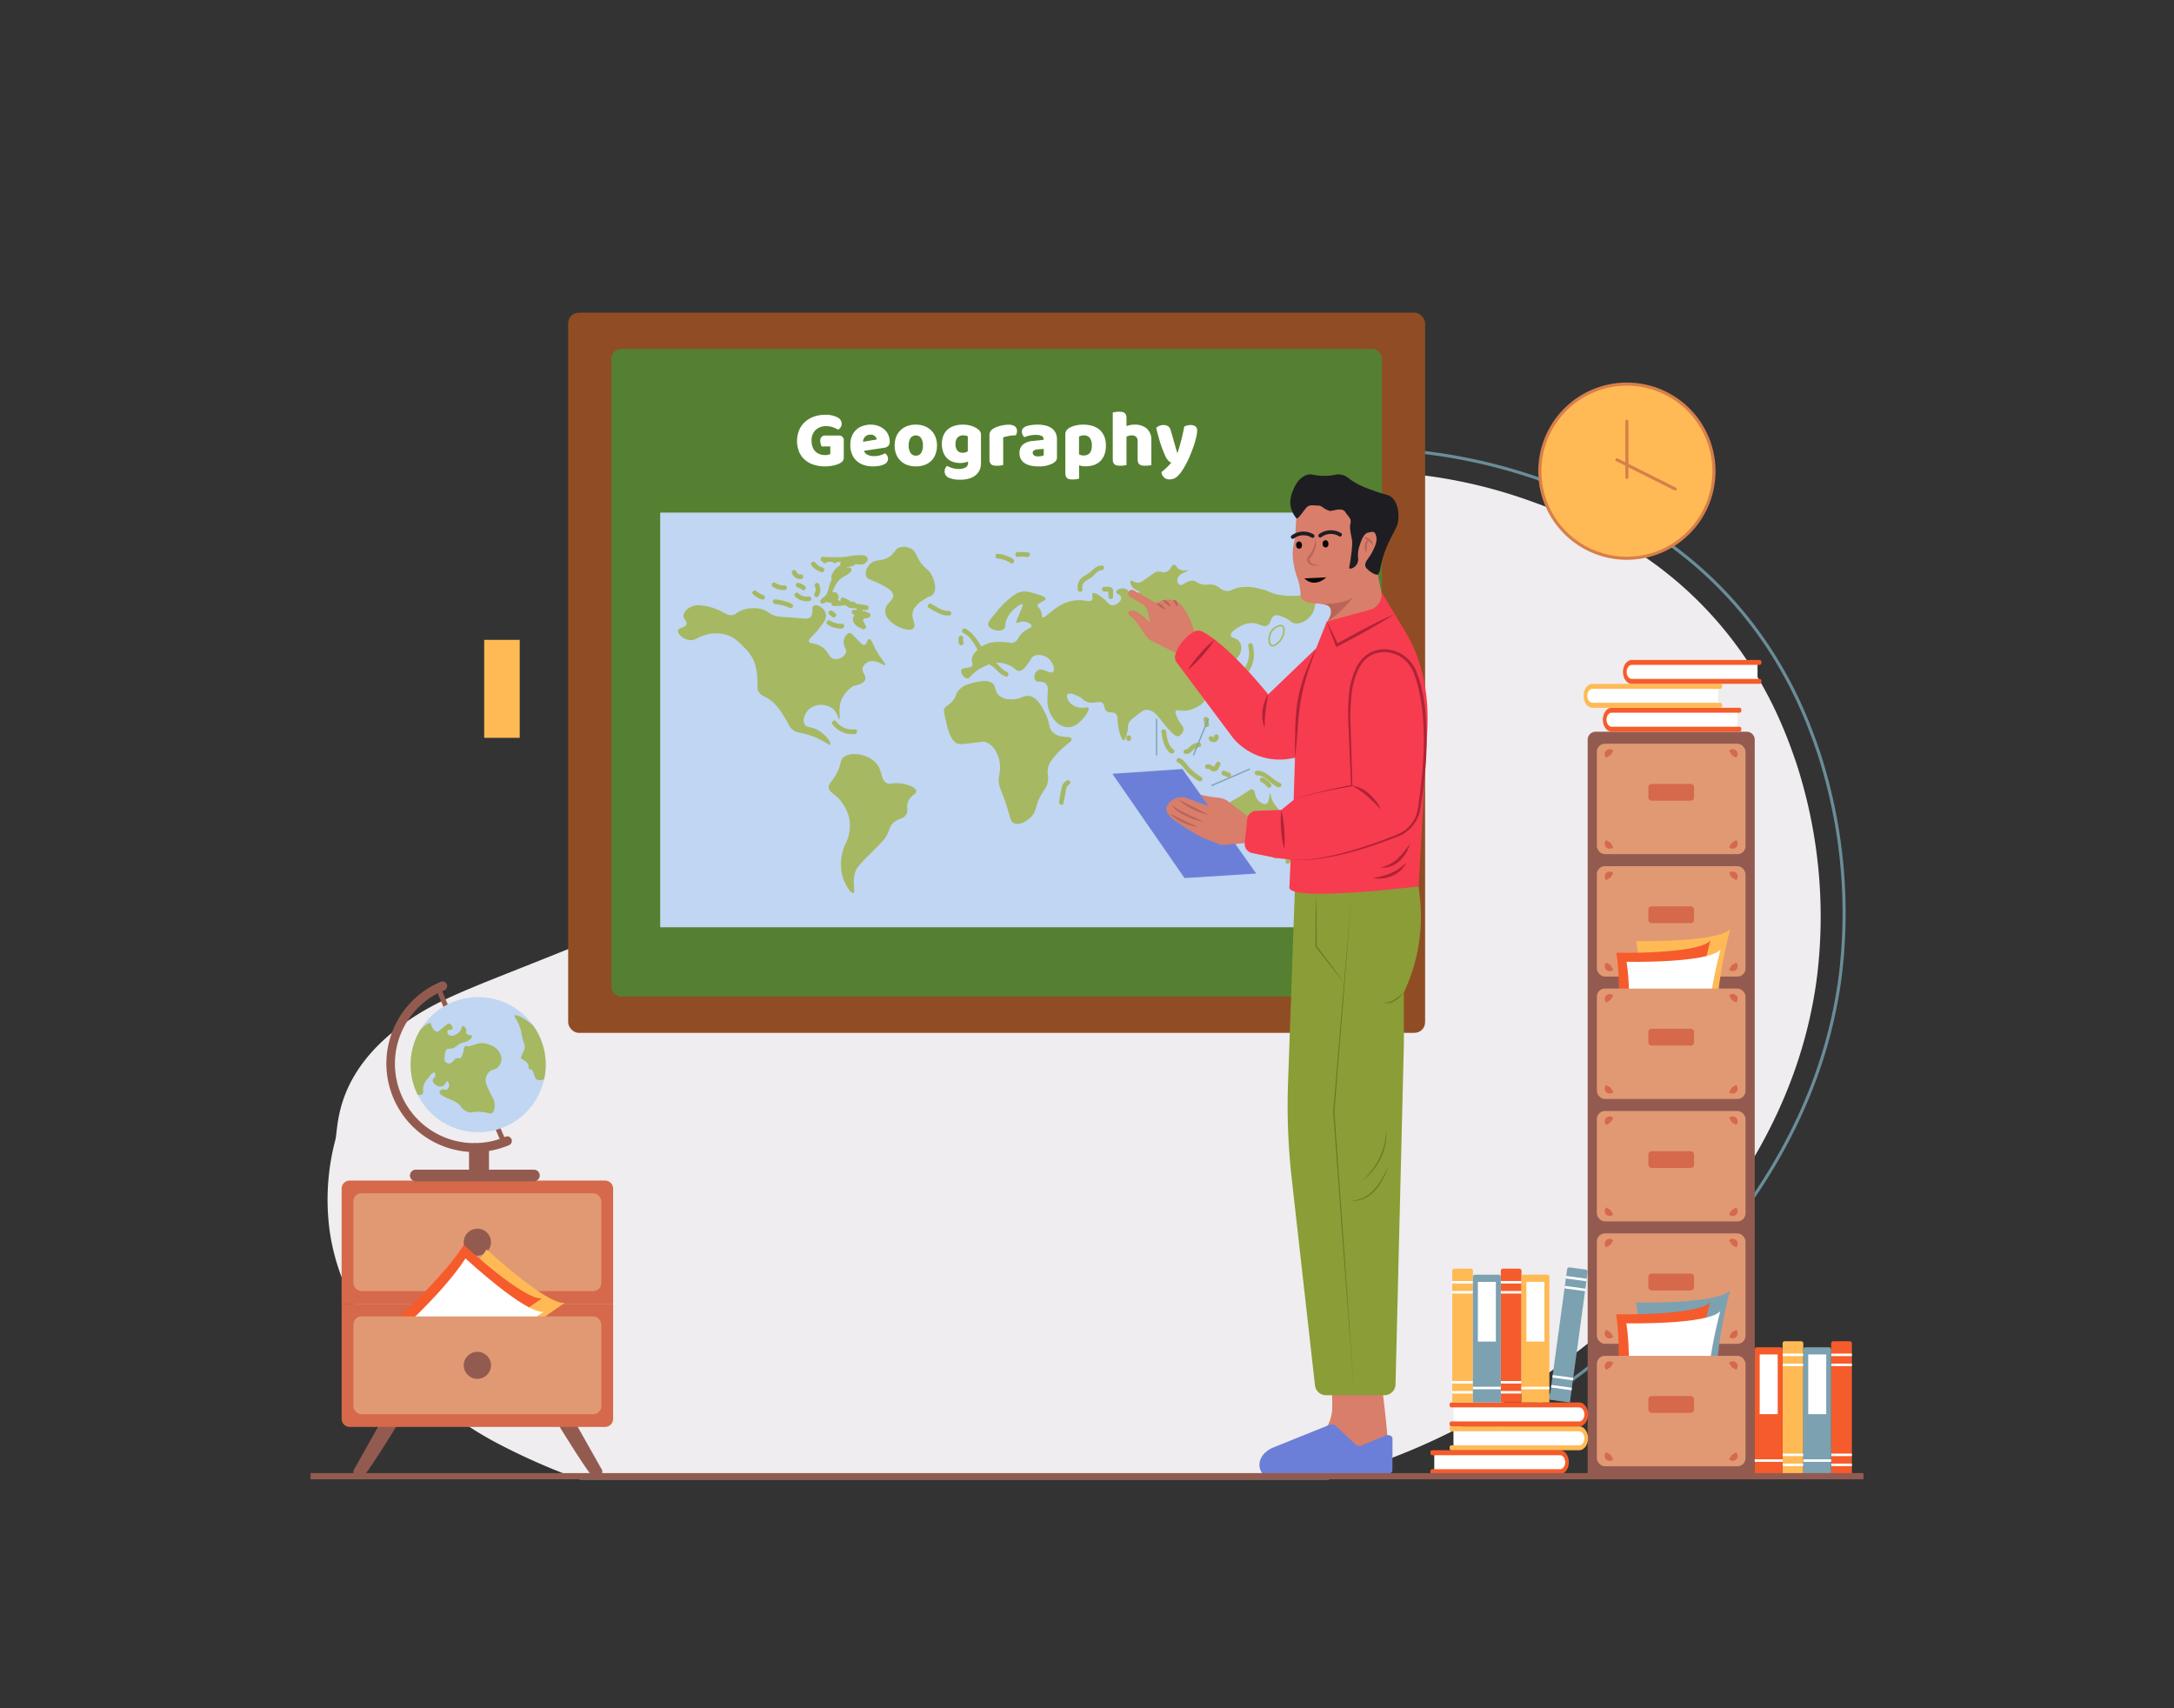 <svg xmlns="http://www.w3.org/2000/svg" id="geography-teacher-teaching-while-pointing-towards-earth-map" viewBox="0 0 700 550">
  <rect x="0" y="0" width="700" height="550" fill="#333333" stroke="none"/>
  <path fill="#efedef" d="M427.841,476.346c16.25-5.08,30.83-10.27,48.37-20.12,18.09-10.16,98.45-58.51,108.9-142.19a159.615,159.615,0,0,0-6.66-68.16c-3.23-9.47-9.93-28.49-26.84-47.3-20.7-23.04-44.32-31.97-58.17-37.02-29.14-10.63-53.58-10.07-65.22-9.69-12.56.41-34.73,1.33-59.93,12.34-16.44,7.18-26.66,15.37-41.72,27.61-23.86,19.41-27,27.49-68.74,67.57-11.46,11-20.88,19.67-35.26,28.21-9.97,5.92-18.03,9.23-32.9,15.27-36.55,14.85-46.957,17.857-58.917,26.217-23.26,16.27-21.753,34.013-22.753,37.833a75.127,75.127,0,0,0-1.77,29.97c3.05,20.07,13.86,33.19,20.57,41.13a113.098,113.098,0,0,0,32.9,26.44,210.247,210.247,0,0,0,26.96,11.89Z"></path>
  <path fill="#6a8d99" d="M479.432,462.16l-.49-.871c23.901-13.427,102.698-63.76,113.179-147.736a166.329,166.329,0,0,0-6.914-70.772c-2.977-8.731-9.948-29.178-27.848-49.096-21.921-24.391-46.945-33.519-60.39-38.422a174.065,174.065,0,0,0-67.747-10.068c-12.425.403-35.551,1.156-62.243,12.811l-.4-.916c26.868-11.731,51.009-12.517,62.61-12.895a175.053,175.053,0,0,1,68.122,10.129c13.526,4.934,38.704,14.117,60.792,38.693,18.036,20.069,25.054,40.652,28.051,49.441a167.399,167.399,0,0,1,6.959,71.218C582.574,398.118,503.436,448.677,479.432,462.16Z"></path>
  <path fill="#935b50" d="M511.208,238.171V476.106H565V238.171a2.581,2.581,0,0,0-2.581-2.581H513.789A2.581,2.581,0,0,0,511.208,238.171Z"></path>
  <rect width="47.855" height="35.543" x="514.176" y="278.876" fill="#e19974" rx="2.581"></rect>
  <rect width="47.855" height="35.543" x="514.176" y="239.462" fill="#e19974" rx="2.581"></rect>
  <path fill="#d6694b" d="M558.992 270.494a1.595 1.595 0 1 1-2.253 2.253 9.559 9.559 0 0 0 .561-.898 2.029 2.029 0 0 1 .325-.469C557.867 271.134 558.181 271.061 558.992 270.494ZM556.739 241.719a1.595 1.595 0 1 1 2.253 2.253 9.543 9.543 0 0 0-.898-.561 2.026 2.026 0 0 1-.469-.325C557.379 242.844 557.306 242.53 556.739 241.719ZM517.216 243.973a1.595 1.595 0 1 1 2.253-2.253 9.525 9.525 0 0 0-.561.898 2.027 2.027 0 0 1-.325.469C518.341 243.332 518.027 243.405 517.216 243.973ZM519.469 272.747a1.595 1.595 0 1 1-2.253-2.253 9.539 9.539 0 0 0 .898.561 2.034 2.034 0 0 1 .469.325C518.829 271.622 518.902 271.936 519.469 272.747ZM558.992 309.909a1.595 1.595 0 1 1-2.253 2.253 9.528 9.528 0 0 0 .561-.898 2.027 2.027 0 0 1 .325-.469C557.867 310.549 558.181 310.476 558.992 309.909ZM556.739 281.134a1.595 1.595 0 1 1 2.253 2.253 9.542 9.542 0 0 0-.898-.561 2.034 2.034 0 0 1-.469-.325C557.379 282.259 557.306 281.945 556.739 281.134ZM517.216 283.387a1.595 1.595 0 1 1 2.253-2.253 9.556 9.556 0 0 0-.561.898 2.029 2.029 0 0 1-.325.469C518.341 282.747 518.027 282.82 517.216 283.387ZM519.469 312.162a1.595 1.595 0 1 1-2.253-2.253 9.541 9.541 0 0 0 .898.561 2.026 2.026 0 0 1 .469.325C518.829 311.037 518.902 311.351 519.469 312.162Z"></path>
  <rect width="47.855" height="35.543" x="514.176" y="357.706" fill="#e19974" rx="2.581"></rect>
  <rect width="47.855" height="35.543" x="514.176" y="397.121" fill="#e19974" rx="2.581"></rect>
  <rect width="14.713" height="5.421" x="530.747" y="252.393" fill="#d6694b" rx="1"></rect>
  <rect width="14.713" height="5.421" x="530.747" y="370.638" fill="#d6694b" rx="1"></rect>
  <rect width="14.713" height="5.421" x="530.747" y="410.053" fill="#d6694b" rx="1"></rect>
  <rect width="14.713" height="5.421" x="530.747" y="291.808" fill="#d6694b" rx="1"></rect>
  <path fill="#d6694b" d="M558.992 388.738a1.595 1.595 0 1 1-2.253 2.253 9.591 9.591 0 0 0 .561-.898 2.029 2.029 0 0 1 .325-.469C557.867 389.379 558.181 389.306 558.992 388.738ZM556.739 359.964a1.595 1.595 0 1 1 2.253 2.253 9.543 9.543 0 0 0-.898-.561 2.026 2.026 0 0 1-.469-.325C557.379 361.089 557.306 360.775 556.739 359.964ZM517.216 362.217a1.595 1.595 0 1 1 2.253-2.253 9.526 9.526 0 0 0-.561.898 2.027 2.027 0 0 1-.325.469C518.341 361.577 518.027 361.649 517.216 362.217ZM519.469 390.992a1.595 1.595 0 1 1-2.253-2.253 9.501 9.501 0 0 0 .898.561 2.019 2.019 0 0 1 .469.325C518.829 389.867 518.902 390.181 519.469 390.992ZM558.992 428.153a1.595 1.595 0 1 1-2.253 2.253 9.529 9.529 0 0 0 .561-.898 2.021 2.021 0 0 1 .325-.469C557.867 428.794 558.181 428.721 558.992 428.153ZM556.739 399.379a1.595 1.595 0 1 1 2.253 2.253 9.54 9.54 0 0 0-.898-.561 2.034 2.034 0 0 1-.469-.325C557.379 400.504 557.306 400.19 556.739 399.379ZM517.216 401.632a1.595 1.595 0 1 1 2.253-2.253 9.556 9.556 0 0 0-.561.898 2.029 2.029 0 0 1-.325.469C518.341 400.992 518.027 401.064 517.216 401.632ZM519.469 430.406a1.595 1.595 0 1 1-2.253-2.253 9.541 9.541 0 0 0 .898.561 2.026 2.026 0 0 1 .469.325C518.829 429.282 518.902 429.595 519.469 430.406Z"></path>
  <path fill="#7ca1b1" d="M526.814,419.387s26.257.533,30.246-3.904c0,0-8.598,30.807-2.107,45.922l-29.204-3.084S529.164,434.461,526.814,419.387Z"></path>
  <path fill="#f65b2b" d="M520.385,423.161s26.257.533,30.246-3.904c0,0-8.598,30.807-2.107,45.922l-29.204-3.084S522.735,438.235,520.385,423.161Z"></path>
  <path fill="#fff" d="M523.669,426.061s26.257.533,30.246-3.904c0,0-8.598,30.807-2.107,45.922l-29.204-3.084S526.019,441.135,523.669,426.061Z"></path>
  <path fill="#ffba55" d="M526.884,302.988s26.257.533,30.246-3.904c0,0-8.598,30.807-2.107,45.922l-29.204-3.084S529.234,318.062,526.884,302.988Z"></path>
  <path fill="#f65b2b" d="M520.455,306.762s26.257.533,30.246-3.904c0,0-8.598,30.807-2.107,45.922l-29.204-3.084S522.805,321.836,520.455,306.762Z"></path>
  <path fill="#fff" d="M523.739,309.662s26.257.533,30.246-3.904c0,0-8.598,30.807-2.107,45.922l-29.204-3.084S526.089,324.737,523.739,309.662Z"></path>
  <rect width="47.855" height="35.543" x="514.176" y="436.536" fill="#e19974" rx="2.581"></rect>
  <rect width="14.713" height="5.421" x="530.747" y="449.468" fill="#d6694b" rx="1"></rect>
  <path fill="#d6694b" d="M558.992 467.568a1.595 1.595 0 1 1-2.253 2.253 9.556 9.556 0 0 0 .561-.898 2.032 2.032 0 0 1 .325-.469C557.867 468.208 558.181 468.136 558.992 467.568ZM556.739 438.794a1.595 1.595 0 1 1 2.253 2.253 9.54 9.54 0 0 0-.898-.561 2.027 2.027 0 0 1-.469-.325C557.379 439.918 557.306 439.605 556.739 438.794ZM517.216 441.047a1.595 1.595 0 1 1 2.253-2.253 9.591 9.591 0 0 0-.561.898 2.029 2.029 0 0 1-.325.469C518.341 440.407 518.027 440.479 517.216 441.047ZM519.469 469.821A1.595 1.595 0 1 1 517.216 467.568a9.539 9.539 0 0 0 .898.561 2.027 2.027 0 0 1 .469.325C518.829 468.697 518.902 469.01 519.469 469.821Z"></path>
  <rect width="47.855" height="35.543" x="514.176" y="318.291" fill="#e19974" rx="2.581"></rect>
  <rect width="14.713" height="5.421" x="530.747" y="331.223" fill="#d6694b" rx="1"></rect>
  <path fill="#d6694b" d="M558.992 349.323a1.595 1.595 0 1 1-2.253 2.253 9.556 9.556 0 0 0 .561-.898 2.032 2.032 0 0 1 .325-.469C557.867 349.964 558.181 349.891 558.992 349.323ZM556.739 320.549a1.595 1.595 0 1 1 2.253 2.253 9.542 9.542 0 0 0-.898-.561 2.027 2.027 0 0 1-.469-.325C557.379 321.674 557.306 321.36 556.739 320.549ZM517.216 322.802a1.595 1.595 0 1 1 2.253-2.253 9.59 9.59 0 0 0-.561.898 2.029 2.029 0 0 1-.325.469C518.341 322.162 518.027 322.235 517.216 322.802ZM519.469 351.577a1.595 1.595 0 1 1-2.253-2.253 9.539 9.539 0 0 0 .898.561 2.027 2.027 0 0 1 .469.325C518.829 350.452 518.902 350.766 519.469 351.577Z"></path>
  <rect width="275.923" height="231.871" x="182.944" y="100.671" fill="#904d24" rx="3.423"></rect>
  <rect width="248.097" height="208.488" x="196.857" y="112.363" fill="#558031" rx="3.078"></rect>
  <circle cx="523.837" cy="151.707" r="28.034" fill="#ffba55"></circle>
  <path fill="#d77f4a" d="M523.837,180.241a28.534,28.534,0,1,1,28.534-28.534A28.567,28.567,0,0,1,523.837,180.241Zm0-56.067a27.534,27.534,0,1,0,27.534,27.533A27.565,27.565,0,0,0,523.837,124.174Z"></path>
  <path fill="#d77f4a" d="M523.837,154.207a.5.5,0,0,1-.5-.5V135.63a.5.5,0,0,1,1,0v18.077A.5.5,0,0,1,523.837,154.207Z"></path>
  <path fill="#d77f4a" d="M539.39,157.947a.499.499,0,0,1-.225-.053l-18.757-9.406a.5.5,0,1,1,.449-.895l18.757,9.406a.5.5,0,0,1-.225.947Z"></path>
  <rect width="11.439" height="31.54" x="155.903" y="206.014" fill="#ffba55"></rect>
  <path fill="#fff" d="M519.783,228.543h39.642a0,0,0,0,1,0,0v6.294a0,0,0,0,1,0,0H519.783a2.708,2.708,0,0,1-2.708-2.708v-.878a2.708,2.708,0,0,1,2.708-2.708Z"></path>
  <path fill="#f65b2b" d="M560.666,234.998a.57.57,0,0,1-.57.57H518.951c-1.571,0-2.849-1.725-2.849-3.847,0-2.121,1.278-3.846,2.849-3.846h41.145a.57.57,0,0,1,.57.57v.449a.57.57,0,0,1-.57.57H518.951c-.922,0-1.672,1.012-1.672,2.257,0,1.245.75,2.257,1.672,2.257h41.145a.57.57,0,0,1,.57.57Z"></path>
  <path fill="#fff" d="M513.598,220.85H553.241a0,0,0,0,1,0,0v6.294a0,0,0,0,1,0,0H513.598a2.708,2.708,0,0,1-2.708-2.708V223.558A2.708,2.708,0,0,1,513.598,220.85Z"></path>
  <path fill="#ffba55" d="M554.481,227.305a.57.57,0,0,1-.57.57H512.766c-1.571,0-2.849-1.725-2.849-3.847,0-2.121,1.278-3.846,2.849-3.846h41.145a.57.57,0,0,1,.57.57v.449a.57.57,0,0,1-.57.57H512.766c-.922,0-1.672,1.012-1.672,2.257,0,1.245.75,2.257,1.672,2.257h41.145a.57.57,0,0,1,.57.57Z"></path>
  <path fill="#fff" d="M526.259,213.157h39.642a0,0,0,0,1,0,0V219.451a0,0,0,0,1,0,0H526.259a2.708,2.708,0,0,1-2.708-2.708v-.878a2.708,2.708,0,0,1,2.708-2.708Z"></path>
  <path fill="#f65b2b" d="M567.141 219.612a.57.57 0 0 1-.57.57H525.426c-1.571 0-2.849-1.725-2.849-3.847 0-2.121 1.278-3.846 2.849-3.846h41.145a.57.57 0 0 1 .57.57v.449a.57.57 0 0 1-.57.57H525.426c-.922 0-1.672 1.012-1.672 2.257 0 1.245.75 2.257 1.672 2.257h41.145a.57.57 0 0 1 .57.57ZM596.276 432.532l0 42.388H589.611l0-42.388a.693.693 0 0 1 .693-.693h5.279A.693.693 0 0 1 596.276 432.532Z"></path>
  <rect width="6.665" height=".805" x="589.611" y="471.233" fill="#fff"></rect>
  <rect width="6.665" height=".805" x="589.611" y="468.014" fill="#fff"></rect>
  <rect width="6.665" height=".805" x="589.611" y="439.035" fill="#fff"></rect>
  <rect width="6.665" height=".805" x="589.611" y="435.815" fill="#fff"></rect>
  <path fill="#ffba55" d="M573.975,432.532l0,42.388h6.665l0-42.388a.693.693,0,0,0-.693-.693h-5.279A.693.693,0,0,0,573.975,432.532Z"></path>
  <rect width="6.665" height=".805" x="573.975" y="471.233" fill="#fff"></rect>
  <rect width="6.665" height=".805" x="573.975" y="468.014" fill="#fff"></rect>
  <rect width="6.665" height=".805" x="573.975" y="439.035" fill="#fff"></rect>
  <rect width="6.665" height=".805" x="573.975" y="435.815" fill="#fff"></rect>
  <path fill="#f65b2b" d="M573.983,474.92v-40.456a.693.693,0,0,0-.693-.693h-7.598a.693.693,0,0,0-.693.693v40.456Z"></path>
  <rect width="8.983" height=".805" x="565" y="469.856" fill="#fff"></rect>
  <rect width="19.222" height="5.796" x="559.881" y="442.802" fill="#fff" transform="rotate(90 569.492 445.7)"></rect>
  <path fill="#7ca1b1" d="M565.244,449.854h40.456a0,0,0,0,1,0,0v8.983a0,0,0,0,1,0,0h-40.456a.693.693,0,0,1-.693-.693v-7.598a.693.693,0,0,1,.693-.693Z" transform="rotate(90 585.126 454.345)"></path>
  <rect width="8.982" height=".805" x="580.634" y="469.856" fill="#fff"></rect>
  <rect width="19.222" height="5.796" x="575.514" y="442.802" fill="#fff" transform="rotate(90 585.126 445.7)"></rect>
  <path fill="#fff" d="M464.525,467.604h39.642a0,0,0,0,1,0,0v6.294a0,0,0,0,1,0,0H464.525a2.708,2.708,0,0,1-2.708-2.708v-.878A2.708,2.708,0,0,1,464.525,467.604Z" transform="rotate(180 482.992 470.75)"></path>
  <path fill="#f65b2b" d="M460.577,474.059a.57.57,0,0,0,.57.57h41.145c1.571,0,2.849-1.725,2.849-3.847,0-2.121-1.278-3.846-2.849-3.846H461.148a.57.57,0,0,0-.57.57v.449a.57.57,0,0,0,.57.57h41.145c.922,0,1.672,1.012,1.672,2.257,0,1.245-.75,2.257-1.672,2.257H461.148a.57.57,0,0,0-.57.57Z"></path>
  <path fill="#fff" d="M470.71,459.911H510.353a0,0,0,0,1,0,0v6.294a0,0,0,0,1,0,0H470.71a2.708,2.708,0,0,1-2.708-2.708v-.878A2.708,2.708,0,0,1,470.71,459.911Z" transform="rotate(180 489.177 463.058)"></path>
  <path fill="#ffba55" d="M466.762,466.366a.57.57,0,0,0,.57.57h41.145c1.571,0,2.849-1.725,2.849-3.847,0-2.121-1.278-3.846-2.849-3.846H467.333a.57.57,0,0,0-.57.57v.449a.57.57,0,0,0,.57.57h41.145c.922,0,1.672,1.012,1.672,2.257,0,1.245-.75,2.257-1.672,2.257H467.333a.57.57,0,0,0-.57.57Z"></path>
  <path fill="#fff" d="M470.71,452.218H510.353a0,0,0,0,1,0,0v6.294a0,0,0,0,1,0,0H470.71a2.708,2.708,0,0,1-2.708-2.708v-.878A2.708,2.708,0,0,1,470.71,452.218Z" transform="rotate(180 489.177 455.365)"></path>
  <path fill="#f65b2b" d="M466.762,458.673a.57.57,0,0,0,.57.57h41.145c1.571,0,2.849-1.725,2.849-3.847,0-2.121-1.278-3.846-2.849-3.846H467.333a.57.57,0,0,0-.57.57v.449a.57.57,0,0,0,.57.57h41.145c.922,0,1.672,1.012,1.672,2.257,0,1.245-.75,2.257-1.672,2.257H467.333a.57.57,0,0,0-.57.57Z"></path>
  <path fill="#7ca1b1" d="M484.237,426.425h42.388a0,0,0,0,1,0,0v6.665a0,0,0,0,1,0,0H484.237a.693.693,0,0,1-.693-.693V427.118A.693.693,0,0,1,484.237,426.425Z" transform="rotate(97.76 505.085 429.758)"></path>
  <rect width=".804" height="6.665" x="507.147" y="408.337" fill="#fff" transform="rotate(-82.236 507.55 411.669)"></rect>
  <rect width=".804" height="6.665" x="506.713" y="411.527" fill="#fff" transform="rotate(-82.236 507.115 414.86)"></rect>
  <polygon fill="#fff" points="506.45 444.42 499.845 443.52 499.955 442.724 506.559 443.623 506.45 444.42"></polygon>
  <polygon fill="#fff" points="506.014 447.61 499.411 446.711 499.52 445.914 506.124 446.813 506.014 447.61"></polygon>
  <path fill="#f65b2b" d="M489.903,409.163l0,42.388h-6.665l0-42.388a.693.693,0,0,1,.693-.693h5.279A.693.693,0,0,1,489.903,409.163Z"></path>
  <rect width="6.665" height=".805" x="483.238" y="447.864" fill="#fff"></rect>
  <rect width="6.665" height=".805" x="483.238" y="444.644" fill="#fff"></rect>
  <rect width="6.665" height=".805" x="483.238" y="415.667" fill="#fff"></rect>
  <rect width="6.665" height=".805" x="483.238" y="412.446" fill="#fff"></rect>
  <path fill="#ffba55" d="M489.895,451.551v-40.456a.693.693,0,0,1,.693-.693h7.598a.693.693,0,0,1,.693.693v40.456Z"></path>
  <rect width="8.983" height=".805" x="489.895" y="446.488" fill="#fff"></rect>
  <rect width="19.222" height="5.796" x="484.776" y="419.433" fill="#fff" transform="rotate(90 494.387 422.331)"></rect>
  <path fill="#ffba55" d="M467.603,409.163l0,42.388h6.665l0-42.388a.693.693,0,0,0-.693-.693h-5.279A.693.693,0,0,0,467.603,409.163Z"></path>
  <rect width="6.665" height=".805" x="467.602" y="447.864" fill="#fff"></rect>
  <rect width="6.665" height=".805" x="467.602" y="444.644" fill="#fff"></rect>
  <rect width="6.665" height=".805" x="467.602" y="415.667" fill="#fff"></rect>
  <rect width="6.665" height=".805" x="467.602" y="412.446" fill="#fff"></rect>
  <path fill="#7ca1b1" d="M458.871,426.485h40.456a0,0,0,0,1,0,0v8.983a0,0,0,0,1,0,0h-40.456a.693.693,0,0,1-.693-.693V427.178A.693.693,0,0,1,458.871,426.485Z" transform="rotate(90 478.753 430.976)"></path>
  <rect width="8.983" height=".805" x="474.261" y="446.488" fill="#fff"></rect>
  <rect width="19.222" height="5.796" x="469.142" y="419.433" fill="#fff" transform="rotate(90 478.753 422.331)"></rect>
  <path fill="#935b50" d="M126.874 458.781c0 .103 1.076-.15 1.063-.034 0 0-10.588 17.359-11.75 17.359a2.931 2.931 0 0 1-.335-.026 2.37 2.37 0 0 1-2.013-2.672l8.26-14.661ZM180.88 458.781c0 .103-1.076-.15-1.063-.034 0 0 10.588 17.359 11.75 17.359a2.93 2.93 0 0 0 .335-.026 2.37 2.37 0 0 0 2.013-2.672l-8.26-14.661Z"></path>
  <path fill="#d6694b" d="M197.414,419.764H110V382.689a2.581,2.581,0,0,1,2.581-2.581h82.251a2.581,2.581,0,0,1,2.581,2.581Z"></path>
  <path fill="#d6694b" d="M122.099,459.418h-9.512a2.581,2.581,0,0,1-2.581-2.581V419.758H197.418v37.079a2.581,2.581,0,0,1-2.581,2.581H188.281"></path>
  <rect width="79.81" height="31.487" x="113.802" y="384.192" fill="#e19974" rx="2.581"></rect>
  <ellipse cx="153.707" cy="399.936" fill="#935b50" rx="4.395" ry="4.351"></ellipse>
  <path fill="#ffba55" d="M156.676,402.276s19.246,17.87,25.176,17.212c0,0-26.918,17.275-32.13,32.877l-19.748-21.735S148.4,415.092,156.676,402.276Z"></path>
  <path fill="#f65b2b" d="M149.366,400.815s19.246,17.87,25.176,17.212c0,0-26.918,17.275-32.13,32.877l-19.748-21.735S141.089,413.631,149.366,400.815Z"></path>
  <path fill="#fff" d="M149.888,405.165s19.246,17.87,25.176,17.212c0,0-26.918,17.275-32.13,32.877l-19.748-21.735S141.611,417.982,149.888,405.165Z"></path>
  <rect width="79.81" height="31.487" x="113.802" y="423.848" fill="#e19974" rx="2.581"></rect>
  <ellipse cx="153.707" cy="439.592" fill="#935b50" rx="4.395" ry="4.351"></ellipse>
  <rect width="1.609" height="53.992" x="150.838" y="315.95" fill="#935b50" transform="rotate(-23.07 151.643 342.946)"></rect>
  <circle cx="153.963" cy="342.793" r="21.746" fill="#c0d6f2"></circle>
  <path fill="#a6b862" d="M171.851 330.431a21.731 21.731 0 0 1 3.358 17c-.014.008-.027.018-.041.025a2.53 2.53 0 0 1-2.502 0 6.539 6.539 0 0 1-.777-1.726c-.313-.818-.379-1.085-.69-1.294-.396-.266-.729-.128-.949-.431-.197-.272-.008-.493-.086-.949a2.606 2.606 0 0 0-1.122-1.467c-.741-.597-1.123-.534-1.256-.941-.083-.255.01-.455.393-1.302a13.314 13.314 0 0 0 .777-1.812 3.803 3.803 0 0 0-.431-2.157 33.602 33.602 0 0 1-.777-3.537c-.874-3.315-2.39-4.591-2.071-4.918C166.071 326.52 169.08 327.733 171.851 330.431ZM135.335 331.571c1.503-1.546 2.936-2.404 3.338-2.147.175.112.06.375.345 1.035.273.631.936 1.685 1.726 1.726.354.018.517-.178 1.639-1.122 1.671-1.405 1.958-1.516 2.243-1.467.729.125 1.309 1.271 1.035 1.726-.269.446-1.238.024-1.553.518a1.257 1.257 0 0 0 .518 1.467 2.009 2.009 0 0 0 1.812-.086 3.438 3.438 0 0 0 1.812-1.38c.461-.761.321-1.358.69-1.467.334-.099.807.285 1.035.69.394.699-.085 1.208.259 1.726.443.667 1.557.305 1.726.776.156.437-.653 1.161-1.294 1.553-.794.485-1.064.299-2.071.69-1.506.586-1.405 1.198-2.761 1.639-1.178.383-1.57.024-2.071.518-.411.406-.475 1.047-.604 2.329-.102 1.019.016 1.262.086 1.38a1.639 1.639 0 0 0 1.726.69c.344-.091.574-.32 1.035-.776.528-.524.529-.724.863-.863.514-.214.757.158 1.208 0 .599-.21.839-1.102 1.122-2.157.286-1.065.224-1.511.604-1.726.311-.175.504.037 1.208 0a5.42 5.42 0 0 0 1.553-.431 13.577 13.577 0 0 1 1.898-.518 5.677 5.677 0 0 1 2.761.345 6.108 6.108 0 0 1 2.933 1.726 4.382 4.382 0 0 1 1.294 3.279 3.995 3.995 0 0 1-1.294 2.502c-.999.873-1.668.467-2.588 1.294a4.151 4.151 0 0 0-1.208 2.761c-.024.448.017 1.069 1.38 3.882 1.061 2.189 1.338 2.437 1.467 3.365.144 1.038.091 2.855-.863 3.365-.528.282-.786-.128-2.847-.345a12.395 12.395 0 0 0-2.329-.086c-1.17.08-1.311.285-1.984.173a4.197 4.197 0 0 1-1.984-1.035c-.855-.697-.773-1.012-1.639-1.726a8.311 8.311 0 0 0-1.725-1.035c-1.261-.639-1.597-.609-2.675-1.208-.94-.522-1.665-.937-1.639-1.467a1.164 1.164 0 0 1 .776-.863c.647-.251 1.002.234 1.553 0a1.563 1.563 0 0 0 .777-1.553c-.048-.492-.349-1.118-.69-1.122-.432-.004-.409.997-1.208 1.467a2.297 2.297 0 0 1-2.243-.173c-.587-.362-1.272-1.137-1.122-1.812.115-.515.627-.568.777-1.208.099-.421.018-1.004-.259-1.122-.521-.222-1.612 1.249-2.157 1.984a5.99 5.99 0 0 0-1.467 2.675c-.148 1.049.227 1.748-.259 2.243a1.327 1.327 0 0 1-1.035.345 1.4 1.4 0 0 1-.517-.161 21.758 21.758 0 0 1 .888-20.815Z"></path>
  <path fill="#935b50" d="M152.918,370.928a28.516,28.516,0,0,1-11.003-54.822,1.475,1.475,0,1,1,1.139,2.721A25.558,25.558,0,1,0,162.779,365.982a1.475,1.475,0,0,1,1.139,2.721A28.458,28.458,0,0,1,152.918,370.928Z"></path>
  <path fill="#935b50" d="M133.872,376.594h17.142v-6.614a1.877,1.877,0,0,1,1.877-1.877c1.037,0,4.559.84,4.559,1.877v6.614h14.46a1.877,1.877,0,0,1,0,3.754H133.872a1.877,1.877,0,0,1,0-3.754Z"></path>
  <path fill="#fff" d="M271.688 147.171a2.028 2.028 0 0 1-.286 1.196 2.956 2.956 0 0 1-.91.754 5.745 5.745 0 0 1-.909.403 10.007 10.007 0 0 1-1.196.338 12.945 12.945 0 0 1-1.365.221 13.121 13.121 0 0 1-1.417.078 11.811 11.811 0 0 1-3.51-.507A7.985 7.985 0 0 1 259.248 148.12a7.271 7.271 0 0 1-1.911-2.561 9.394 9.394 0 0 1 .064-7.28 7.822 7.822 0 0 1 2.028-2.64 8.507 8.507 0 0 1 2.886-1.572 10.896 10.896 0 0 1 3.341-.521 8.161 8.161 0 0 1 3.913.793 2.349 2.349 0 0 1 1.443 2.067 2.025 2.025 0 0 1-.338 1.17 2.784 2.784 0 0 1-.78.78 10.658 10.658 0 0 0-1.625-.768 6.064 6.064 0 0 0-2.197-.377 4.774 4.774 0 0 0-3.471 1.248 4.592 4.592 0 0 0-1.287 3.458 5.511 5.511 0 0 0 .352 2.067 3.919 3.919 0 0 0 .948 1.43 3.856 3.856 0 0 0 1.378.832 5.015 5.015 0 0 0 1.664.273 4.453 4.453 0 0 0 1.015-.104 2.732 2.732 0 0 0 .676-.233v-2.444H264.564a4.121 4.121 0 0 1-.299-.754 3.355 3.355 0 0 1-.143-.988 1.819 1.819 0 0 1 .429-1.352 1.521 1.521 0 0 1 1.104-.416h4.395a1.491 1.491 0 0 1 1.638 1.638ZM281.022 150.161a9.117 9.117 0 0 1-2.848-.429 6.443 6.443 0 0 1-2.287-1.287 5.948 5.948 0 0 1-1.534-2.158 7.646 7.646 0 0 1-.56-3.042 7.111 7.111 0 0 1 .56-2.951 5.716 5.716 0 0 1 3.549-3.198 7.763 7.763 0 0 1 2.392-.377 7.251 7.251 0 0 1 2.51.416 6.032 6.032 0 0 1 1.949 1.145 5.092 5.092 0 0 1 1.274 1.742 5.343 5.343 0 0 1 .455 2.21 1.774 1.774 0 0 1-.494 1.352 2.462 2.462 0 0 1-1.378.598l-6.422.963a2.155 2.155 0 0 0 1.17 1.286 4.584 4.584 0 0 0 2.028.43 7.235 7.235 0 0 0 2.015-.273 6.364 6.364 0 0 0 1.547-.637 2.192 2.192 0 0 1 .702.728 1.909 1.909 0 0 1-.806 2.73 5.787 5.787 0 0 1-1.872.598A13.125 13.125 0 0 1 281.022 150.161Zm-.729-10.218a2.579 2.579 0 0 0-1.079.208 2.171 2.171 0 0 0-.74.533 2.209 2.209 0 0 0-.43.728 3.031 3.031 0 0 0-.169.819l4.446-.729a1.965 1.965 0 0 0-.572-1.04A1.914 1.914 0 0 0 280.294 139.943ZM301.691 143.427a7.83 7.83 0 0 1-.494 2.873 5.826 5.826 0 0 1-1.391 2.119 5.897 5.897 0 0 1-2.145 1.3 8.286 8.286 0 0 1-2.782.442 7.881 7.881 0 0 1-2.782-.468 6.132 6.132 0 0 1-2.145-1.339 5.967 5.967 0 0 1-1.392-2.119 7.583 7.583 0 0 1-.494-2.809 7.502 7.502 0 0 1 .494-2.781 5.967 5.967 0 0 1 1.392-2.119 6.104 6.104 0 0 1 2.145-1.339 7.859 7.859 0 0 1 2.782-.469 7.691 7.691 0 0 1 2.782.481 6.291 6.291 0 0 1 2.145 1.352 5.978 5.978 0 0 1 1.391 2.119A7.432 7.432 0 0 1 301.691 143.427Zm-9.1 0a4.105 4.105 0 0 0 .611 2.432 1.98 1.98 0 0 0 1.702.845 1.909 1.909 0 0 0 1.678-.858 4.262 4.262 0 0 0 .585-2.418 4.124 4.124 0 0 0-.599-2.404 2.111 2.111 0 0 0-3.38 0A4.125 4.125 0 0 0 292.591 143.427ZM310.011 136.719a9.026 9.026 0 0 1 2.691.377 7.12 7.12 0 0 1 2.041.976 3.188 3.188 0 0 1 .819.806 2.012 2.012 0 0 1 .299 1.145V149.121a5.096 5.096 0 0 1-.52 2.379 4.782 4.782 0 0 1-1.417 1.664 6.031 6.031 0 0 1-2.105.975 10.329 10.329 0 0 1-2.587.312 8.897 8.897 0 0 1-3.719-.637 2.144 2.144 0 0 1-1.352-2.067 2.166 2.166 0 0 1 .247-1.053 2.08 2.08 0 0 1 .559-.689 8.725 8.725 0 0 0 1.703.702 6.775 6.775 0 0 0 1.963.286 4.568 4.568 0 0 0 2.236-.468 1.601 1.601 0 0 0 .832-1.508v-.416a6.466 6.466 0 0 1-2.601.468 6.975 6.975 0 0 1-2.223-.352 4.957 4.957 0 0 1-1.846-1.092 5.342 5.342 0 0 1-1.274-1.911 7.299 7.299 0 0 1-.48-2.781 6.898 6.898 0 0 1 .507-2.757 5.248 5.248 0 0 1 1.404-1.937 5.89 5.89 0 0 1 2.132-1.145A9.187 9.187 0 0 1 310.011 136.719Zm1.612 3.771a2.609 2.609 0 0 0-.533-.208 3.107 3.107 0 0 0-.871-.104 2.429 2.429 0 0 0-1.911.716 2.967 2.967 0 0 0-.637 2.041 3.066 3.066 0 0 0 .637 2.171 2.159 2.159 0 0 0 1.625.663 2.652 2.652 0 0 0 1.69-.494ZM323.012 149.719a5.908 5.908 0 0 1-.819.156 8.413 8.413 0 0 1-1.157.078 6.143 6.143 0 0 1-1.027-.078 1.756 1.756 0 0 1-.767-.312 1.495 1.495 0 0 1-.48-.638 2.742 2.742 0 0 1-.17-1.053v-7.8a2.218 2.218 0 0 1 .222-1.027 2.4 2.4 0 0 1 .637-.767 4.592 4.592 0 0 1 1.027-.611 10.651 10.651 0 0 1 1.312-.48 11.125 11.125 0 0 1 1.456-.325 9.802 9.802 0 0 1 1.508-.117 3.542 3.542 0 0 1 1.977.481 1.746 1.746 0 0 1 .728 1.572 2.531 2.531 0 0 1-.104.715 3.224 3.224 0 0 1-.261.638c-.363 0-.736.018-1.117.052q-.573.053-1.118.156-.546.104-1.027.221a4.473 4.473 0 0 0-.818.273ZM334.087 136.719a10.689 10.689 0 0 1 2.562.286 5.753 5.753 0 0 1 1.976.871 3.934 3.934 0 0 1 1.261 1.482 4.738 4.738 0 0 1 .442 2.119v5.823a1.615 1.615 0 0 1-.377 1.105 3.767 3.767 0 0 1-.897.741 9.294 9.294 0 0 1-4.758 1.014 10.887 10.887 0 0 1-2.482-.26 5.878 5.878 0 0 1-1.898-.78 3.57 3.57 0 0 1-1.222-1.326 3.923 3.923 0 0 1-.43-1.872 3.522 3.522 0 0 1 1.066-2.756 5.758 5.758 0 0 1 3.302-1.196l3.406-.363v-.183a1.116 1.116 0 0 0-.663-1.079 4.475 4.475 0 0 0-1.911-.324 8.844 8.844 0 0 0-1.924.208 10.197 10.197 0 0 0-1.689.52 1.798 1.798 0 0 1-.572-.715 2.257 2.257 0 0 1-.234-1.001 1.669 1.669 0 0 1 .325-1.079 2.523 2.523 0 0 1 1.001-.689 7.883 7.883 0 0 1 1.781-.416A15.593 15.593 0 0 1 334.087 136.719Zm.208 10.219a5.755 5.755 0 0 0 .976-.092 2.372 2.372 0 0 0 .793-.247v-2.079l-1.872.155a2.895 2.895 0 0 0-1.196.312.841.841 0 0 0-.468.78 1.034 1.034 0 0 0 .402.845A2.205 2.205 0 0 0 334.295 146.937ZM348.83 136.719a10.016 10.016 0 0 1 2.898.403 6.189 6.189 0 0 1 2.301 1.235 5.727 5.727 0 0 1 1.509 2.093 7.537 7.537 0 0 1 .546 3.003 8.264 8.264 0 0 1-.469 2.912 5.688 5.688 0 0 1-1.325 2.093 5.398 5.398 0 0 1-2.067 1.261 8.231 8.231 0 0 1-2.691.416 6.219 6.219 0 0 1-2.079-.338v4.316a7.353 7.353 0 0 1-.832.169 7.459 7.459 0 0 1-1.171.091 6.131 6.131 0 0 1-1.026-.078 1.755 1.755 0 0 1-.768-.312 1.418 1.418 0 0 1-.468-.638 2.973 2.973 0 0 1-.156-1.053V139.813a1.997 1.997 0 0 1 .3-1.145 3.153 3.153 0 0 1 .818-.806 6.894 6.894 0 0 1 2.002-.832A10.623 10.623 0 0 1 348.83 136.719Zm.052 9.933q2.678 0 2.678-3.198a3.836 3.836 0 0 0-.663-2.47 2.333 2.333 0 0 0-1.911-.807 3.069 3.069 0 0 0-.884.117 3.509 3.509 0 0 0-.676.273V146.287a3.778 3.778 0 0 0 .676.26A2.827 2.827 0 0 0 348.881 146.651ZM370.721 149.719a5.878 5.878 0 0 1-.819.156 8.399 8.399 0 0 1-1.156.078 6.135 6.135 0 0 1-1.027-.078 1.756 1.756 0 0 1-.768-.312 1.495 1.495 0 0 1-.48-.638 2.744 2.744 0 0 1-.169-1.053v-5.771a1.821 1.821 0 0 0-.533-1.495 2.027 2.027 0 0 0-1.312-.43 3.699 3.699 0 0 0-.988.13 2.858 2.858 0 0 0-.754.312v9.1a5.878 5.878 0 0 1-.819.156 8.413 8.413 0 0 1-1.157.078 6.131 6.131 0 0 1-1.026-.078 1.756 1.756 0 0 1-.768-.312 1.495 1.495 0 0 1-.48-.638 2.744 2.744 0 0 1-.169-1.053V132.793q.286-.051.845-.143a7.03 7.03 0 0 1 1.131-.091 6.158 6.158 0 0 1 1.027.077 1.757 1.757 0 0 1 .767.312 1.508 1.508 0 0 1 .481.637 2.769 2.769 0 0 1 .169 1.053v2.549a9.19 9.19 0 0 1 1.026-.3 6.412 6.412 0 0 1 1.521-.169 5.827 5.827 0 0 1 4.017 1.287 4.875 4.875 0 0 1 1.443 3.835ZM375.089 146.521q-.287-.65-.611-1.456-.325-.806-.676-1.847-.352-1.039-.728-2.379-.378-1.339-.794-3.081a3.38 3.38 0 0 1 2.314-.91 2.774 2.774 0 0 1 1.508.378 2.311 2.311 0 0 1 .884 1.417l2.055 7.149h.104q.312-.883.611-1.924.299-1.04.585-2.146.286-1.105.533-2.21.246-1.104.429-2.171a4.335 4.335 0 0 1 2.054-.494 2.709 2.709 0 0 1 1.508.391 1.489 1.489 0 0 1 .599 1.352 8.547 8.547 0 0 1-.183 1.625q-.182.924-.48 1.963-.299 1.042-.702 2.146-.403 1.106-.845 2.171-.442 1.066-.91 2.015-.469.949-.91 1.703a18.164 18.164 0 0 1-1.352 2.08 7.387 7.387 0 0 1-1.196 1.261 3.398 3.398 0 0 1-1.144.624 4.182 4.182 0 0 1-1.196.169 2.448 2.448 0 0 1-1.769-.649 2.738 2.738 0 0 1-.806-1.69q.832-.65 1.664-1.442a17.597 17.597 0 0 0 1.508-1.625 2.457 2.457 0 0 1-.949-.611A6.015 6.015 0 0 1 375.089 146.521Z"></path>
  <rect width="216.662" height="133.511" x="212.574" y="165.04" fill="#c0d6f2"></rect>
  <path fill="#a6b862" d="M409.8 208.163a1.103 1.103 0 0 1-.466-.098h0a1.555 1.555 0 0 1-.766-1.011 4.899 4.899 0 0 1 .494-3.673 4.802 4.802 0 0 1 2.831-2.16 1.519 1.519 0 0 1 1.214.158c.92.641.542 2.591.088 3.669a5.876 5.876 0 0 1-2.761 2.981A1.754 1.754 0 0 1 409.8 208.163Zm2.562-6.495a1.732 1.732 0 0 0-.362.042 4.32 4.32 0 0 0-2.507 1.926 4.421 4.421 0 0 0-.448 3.269 1.103 1.103 0 0 0 .496.706h.001a.959.959 0 0 0 .711-.046 5.416 5.416 0 0 0 2.481-2.709c.427-1.014.694-2.643.088-3.065A.798.798 0 0 0 412.363 201.668ZM265.613 181.33a.75.75 0 0 0 0-1.5.75.75 0 0 0 0 1.5ZM268.82 181.33a.75.75 0 0 0 0-1.5.75.75 0 0 0 0 1.5Z"></path>
  <path fill="#a6b862" d="M264.978 180.792c2.08.111 4.157.163 6.239.069a28.101 28.101 0 0 0 3.113-.229c.839-.134 2.11.241 1.224-.379-1.443-1.01-3.681-.322-4.82.707a.759.759 0 0 0 .53 1.28 8.886 8.886 0 0 0 3.384-.077l-.199-1.473c-3.106.711-5.919 1.724-6.782 5.046a.754.754 0 0 0 1.371.578 15.756 15.756 0 0 1 4.469-4.225c.8-.527.079-1.795-.757-1.295a10.515 10.515 0 0 0-4.444 4.196.754.754 0 0 0 1.178.909l3.966-1.679-.53-1.28c-1.463 1.552-3.685 1.613-4.945 3.377-1.499 2.101-.735 5.193-3.519 6.634l.909 1.178 3.19-1.425-.331-1.254-1.774.913a.753.753 0 0 0 .199 1.473l2.048.032-.53-1.28-.454.482a.758.758 0 0 0 .331 1.254l1.634.415v-1.446l-1.428.354a.753.753 0 0 0 .199 1.473 19.507 19.507 0 0 0 4.055-.366.759.759 0 0 0 .448-1.102c-.407-.834-.534-.872-1.385-1.228-.794-.332-1.3.959-.578 1.371a7.764 7.764 0 0 0 1.912.864l-.179-1.371-.276.178a.778.778 0 0 0-.345.847l.081.378a.763.763 0 0 0 .723.551 12.359 12.359 0 0 0 1.605.042.75.75 0 0 0 0-1.5l-1.429-.005a.75.75 0 0 0 0 1.5l1.835.025-.379-1.398-.834.338a.75.75 0 0 0 0 1.5 32.277 32.277 0 0 1 5.071.654l.199-1.473-2.613-.096a.758.758 0 0 0-.648 1.129l.849 1.625.448-1.102-1.854-.135-.399 1.446 4.575.995c.781.17 1.396-1.007.578-1.371l-1.304-.58c-.726-.323-1.575.546-.909 1.178l.827.785.53-1.28a17.59 17.59 0 0 1-3.386.083c-.823-.02-1.05 1.344-.199 1.473l1.942.295.199-1.473-.936-.111c-.777-.092-.965 1.043-.379 1.398l.776.468.179-1.371c-.731.198-1.33-.091-2.088.129a.768.768 0 0 0-.551.723c-.026 1.714 1.216 2.568 2.753 2.933v-1.446l-.478-.122-.578 1.371 1.268.487c.539.296 1.325-.201 1.102-.847a9.897 9.897 0 0 0-2.181-3.536c-.537-.653-1.662.209-1.178.909.681.984.08 2.623 2.425 3.656.875.386 1.639-.906.757-1.295l-1.723-1.804a.774.774 0 0 0 .117-.909l-.281-.406-1.178.909a8.538 8.538 0 0 1 1.796 2.874l1.102-.847a4.328 4.328 0 0 0-1.626-.638.753.753 0 0 0-.578 1.371 1.941 1.941 0 0 0 1.634.273c.751-.104.677-1.285 0-1.446-2.616-.622-.661-.745-.115-.893a.759.759 0 0 0 .179-1.371l-.776-.468-.379 1.398.936.111c.831.098 1.035-1.346.199-1.473l-1.942-.295-.199 1.473a17.59 17.59 0 0 0 3.386-.083.76.76 0 0 0 .53-1.28l-.827-.785-.909 1.178 1.304.58.578-1.371-4.575-.995a.751.751 0 0 0-.399 1.446 3.94 3.94 0 0 0 2.652.135.757.757 0 0 0 .448-1.102l-.849-1.625-.648 1.129 2.613.096a.753.753 0 0 0 .199-1.473 34.509 34.509 0 0 0-5.469-.707v1.5a1.896 1.896 0 0 0 1.592-.542.757.757 0 0 0-.379-1.398l-1.835-.025v1.5l1.429.005v-1.5q-1.11-.381-1.031.799a.76.76 0 0 0-.179-1.371l-1.553-.713-.578 1.371.488.538.448-1.102a12.151 12.151 0 0 1-3.656.313l.199 1.473 1.428-.354a.756.756 0 0 0 0-1.446l-1.634-.415.331 1.254.454-.482a.759.759 0 0 0-.53-1.28l-2.048-.032.199 1.473a3.652 3.652 0 0 0 2.436-1.299.755.755 0 0 0-.331-1.254c-1.668-.394-3.636.083-2.799 2.19a.797.797 0 0 0 .723.551c1.326.132 3.552-.404 3.06-2.198-.768-2.8-4.706.299-5.634 1.268a.753.753 0 0 0 .909 1.178c1.847-.956 2.189-2.144 2.927-3.944.995-2.427 1.7-3.655 4.004-4.922a5.732 5.732 0 0 0 1.837-1.38c.406-.431.153-1.349-.53-1.28a8.231 8.231 0 0 0-5.027 2.119l1.178.909a9.156 9.156 0 0 1 3.906-3.658l-.757-1.295a18.966 18.966 0 0 0-5.007 4.763l1.371.578c.75-2.886 3.343-3.452 5.735-3.999.806-.184.651-1.575-.199-1.473a8.886 8.886 0 0 1-3.384.077l.53 1.28c2.105-1.904 5.844 1.383 7.536-1.547a.742.742 0 0 0 0-.757c-.747-1.064-.82-.814-2.105-.963-1.53-.178-4.307.527-6.008.607a62.25 62.25 0 0 1-6.239-.069c-.965-.051-.962 1.449 0 1.5ZM242.477 191.371a8.284 8.284 0 0 0 2.887 1.661c.918.305 1.312-1.143.399-1.446a6.422 6.422 0 0 1-2.225-1.275c-.722-.635-1.787.422-1.061 1.061ZM249.579 194.494a12.804 12.804 0 0 1 4.639 1.233c.866.416 1.628-.877.757-1.295a14.824 14.824 0 0 0-5.396-1.438c-.963-.07-.959 1.43 0 1.5ZM248.86 188.954a6.287 6.287 0 0 0 3.766 1.03c.961-.045.967-1.545 0-1.5a4.896 4.896 0 0 1-3.009-.826c-.809-.532-1.561.767-.757 1.295ZM254.983 184.458a2.878 2.878 0 0 0 2.933 1.995c.954-.086.963-1.586 0-1.5a1.379 1.379 0 0 1-1.487-.894c-.305-.911-1.754-.52-1.446.399Z"></path>
  <path fill="#a6b862" d="M261.357 182.101a6.077 6.077 0 0 0 3.136 2.098.751.751 0 0 0 .399-1.446 4.756 4.756 0 0 1-2.474-1.712.755.755 0 0 0-1.061 0 .768.768 0 0 0 0 1.061ZM299.127 195.722c2.028 1.093 4.199 2.748 6.61 2.402.952-.136.547-1.582-.399-1.446-1.8.258-3.935-1.433-5.454-2.251-.85-.458-1.608.837-.757 1.295ZM321.246 179.82a8.739 8.739 0 0 1 4.187 1.466c.808.533 1.56-.765.757-1.295A10.305 10.305 0 0 0 321.246 178.32c-.963-.075-.958 1.425 0 1.5ZM327.666 179.26a14.396 14.396 0 0 1 3.012.08c.944.131 1.352-1.314.399-1.446a16.193 16.193 0 0 0-3.411-.134c-.957.069-.965 1.569 0 1.5ZM348.553 189.622c-.433-2.012 1.071-2.615 2.493-3.445 1.275-.744 2.128-2.514 3.71-2.616.959-.061.966-1.562 0-1.5a4.176 4.176 0 0 0-2.582 1.133 13.847 13.847 0 0 1-2.937 2.18 4.108 4.108 0 0 0-2.13 4.646c.203.943 1.649.544 1.446-.399ZM355.563 190.466l.93.005c.155.001.31.001.465.003q.078-.001.156.002.283.029-.219-.276c-.097.119.004.664.004.829l.001 1.096a.75.75 0 0 0 1.5 0c-.001-.532.002-1.063-.002-1.595a1.641 1.641 0 0 0-.293-1.137c-.569-.654-1.768-.423-2.541-.427a.75.75 0 0 0 0 1.5ZM256.768 189.113a3.807 3.807 0 0 1 1.397.685.774.774 0 0 0 1.061 0 .755.755 0 0 0 0-1.061 5.6 5.6 0 0 0-2.059-1.07.751.751 0 0 0-.399 1.446ZM256.037 192.082a5.312 5.312 0 0 0 4.676 1.403c.95-.163.547-1.608-.399-1.446a3.72 3.72 0 0 1-3.217-1.017c-.697-.668-1.759.391-1.061 1.061ZM262.389 188.822a2.308 2.308 0 0 1-.116 2.305c-.506.825.791 1.58 1.295.757a3.85 3.85 0 0 0 .116-3.819c-.441-.859-1.736-.101-1.295.757ZM267.002 197.792l.964.799c.738.612 1.805-.444 1.061-1.061l-.964-.799c-.738-.612-1.805.444-1.061 1.061ZM266.509 201.123a7.825 7.825 0 0 0 4.556 1.217c.962-.041.967-1.542 0-1.5a6.402 6.402 0 0 1-3.799-1.012c-.818-.518-1.571.78-.757 1.295ZM268.098 233.287a8.011 8.011 0 0 0 7.136 3.039c.951-.097.961-1.598 0-1.5a6.661 6.661 0 0 1-6.075-2.599c-.593-.76-1.648.308-1.061 1.061ZM342.461 258.562c.208-1.147.414-2.295.624-3.442.167-.91.245-2.06 1.163-2.523.862-.434.104-1.729-.757-1.295a3.288 3.288 0 0 0-1.62 2.259c-.399 1.496-.58 3.079-.856 4.602-.171.944 1.274 1.349 1.446.399ZM362.671 237.501v.321a.75.75 0 0 0 1.5 0v-.321a.75.75 0 0 0-1.5 0ZM373.982 235.563c.308 2.504.742 5.219 2.838 6.883.748.594 1.817-.46 1.061-1.061-1.774-1.409-2.137-3.697-2.398-5.822-.116-.946-1.618-.957-1.5 0ZM308.675 205.236a4.621 4.621 0 0 0 .121 2.009.751.751 0 0 0 1.446-.399 2.833 2.833 0 0 1-.121-1.211.777.777 0 0 0-.524-.923.755.755 0 0 0-.923.524ZM310.144 203.742c3.549 1.771 4.54 6.481 7.189 9.115 1.037 1.031 2.385 1.648 3.435 2.731a8.477 8.477 0 0 0 3.021 2.207c.891.369 1.28-1.082.399-1.446-1.675-.693-2.505-2.251-3.897-3.286a13.752 13.752 0 0 1-3.603-3.884c-1.492-2.241-3.314-5.498-5.787-6.732-.861-.43-1.622.864-.757 1.295ZM390.8 214.059a10.118 10.118 0 0 0 .958 6.042c.428.865 1.722.106 1.295-.757a8.336 8.336 0 0 1-.807-4.886c.132-.944-1.313-1.352-1.446-.399ZM394.577 224.086c1.246-1.383 2.88-2.051 4.069-3.502 1.052-1.284 2.07-2.651 3.072-3.984 2.115-2.813 2.38-5.598 1.645-8.972-.205-.943-1.652-.544-1.446.399.954 4.381-.623 6.6-3.187 9.85a15.137 15.137 0 0 1-3.054 3.401 12.003 12.003 0 0 0-2.159 1.747c-.644.716.413 1.78 1.061 1.061ZM387.56 231.766l.282 1.77a.755.755 0 0 0 .923.524.769.769 0 0 0 .524-.923l-.282-1.77a.755.755 0 0 0-.923-.524.769.769 0 0 0-.524.923ZM381.65 242.715a2.289 2.289 0 0 0 2.089-.844 4.819 4.819 0 0 1 2.492-1.376c.945-.195.545-1.642-.399-1.446a5.862 5.862 0 0 0-2.053.831 6.492 6.492 0 0 0-.753.586c-.186.168-.68.851-.977.802-.944-.155-1.35 1.29-.399 1.446ZM379.207 245.421c1.353.661 2.167 2.25 3.215 3.292a19.029 19.029 0 0 0 3.615 2.784.751.751 0 0 0 .757-1.295 17.325 17.325 0 0 1-3.948-3.218c-.92-1.018-1.612-2.239-2.882-2.859-.864-.422-1.625.871-.757 1.295ZM388.972 247.565c.299-.067.764.391 1.019.524a1.909 1.909 0 0 0 1.197.256 1.544 1.544 0 0 0 1.04-.689c.234-.349.297-.817.588-1.125.662-.702-.397-1.765-1.061-1.061a3.412 3.412 0 0 0-.612 1.027c-.14.31-.138.423-.467.255-.721-.367-1.24-.829-2.103-.635-.941.212-.543 1.658.399 1.446ZM393.843 249.615l1.6.649a.756.756 0 0 0 .923-.524.768.768 0 0 0-.524-.923l-1.6-.649a.756.756 0 0 0-.923.524.768.768 0 0 0 .524.923ZM404.769 249.626c2.691.088 4.354 2.815 6.7 3.821.878.376 1.643-.916.757-1.295-2.681-1.15-4.322-3.923-7.457-4.026-.966-.032-.964 1.468 0 1.5Z"></path>
  <path fill="#a6b862" d="M406.035 251.732a5.528 5.528 0 0 1 1.941 1.55.777.777 0 0 0 1.026.269.754.754 0 0 0 .269-1.026 7.146 7.146 0 0 0-2.479-2.088c-.861-.43-1.622.864-.757 1.295ZM389.325 238.144a1.726 1.726 0 0 0 1.875.763 1.698 1.698 0 0 0 1.215-1.73c-.055-.96-1.556-.966-1.5 0 .01.166-.129.45-.294.21-.545-.789-1.845-.04-1.295.757ZM415.117 277.925c2.149-2.746 5.703-5.92 4.809-9.757-.219-.94-1.666-.542-1.446.399.716 3.073-2.693 6.086-4.424 8.297-.588.752.466 1.821 1.061 1.061ZM409.49 274.379a3.054 3.054 0 0 0 .697 1.816.755.755 0 0 0 1.061 0 .768.768 0 0 0 0-1.061 1.326 1.326 0 0 1-.258-.755c-.046-.961-1.546-.967-1.5 0ZM271.546 243.874c-1.234 1.073-.441 2.064-2.241 5.322-1.468 2.656-2.596 3.085-2.449 4.418.165 1.499 1.676 1.737 3.608 3.968a14.957 14.957 0 0 1 2.886 5.411 12.835 12.835 0 0 1-1.082 8.658 15.506 15.506 0 0 0-1.082 10.101c.828 3.201 2.833 6.019 3.608 5.772.867-.276-.863-4.047 1.082-7.937a42.064 42.064 0 0 1 4.329-4.69c3.988-4.079 4.616-4.598 5.411-6.133.988-1.908.737-2.493 1.804-3.608 1.727-1.805 3.34-1.267 4.329-2.886.901-1.474-.174-2.352.722-4.329.942-2.08 2.638-2.228 2.525-3.247-.15-1.358-3.301-2.373-5.772-2.525-2.158-.133-2.559.467-3.608 0-2.09-.931-1.385-3.716-3.247-6.133C279.847 242.764 273.899 241.829 271.546 243.874ZM314.036 219.679c-3.698.843-4.179 1.448-5.331 2.549-1.027.981-.494 1.567-1.804 3.247-1.424 1.826-2.411 1.593-2.886 2.886-.149.407-.162.729.722 4.329a16.902 16.902 0 0 0 1.203 3.968 5.573 5.573 0 0 0 1.984 2.585c.719.416 1.412.454 5.532-.06 2.968-.371 3.305-.478 4.028-.24a6.465 6.465 0 0 1 3.367 3.307 9.874 9.874 0 0 1 1.142 4.57c.085 1.974-.367 2.437-.421 4.089-.063 1.933.507 2.793 1.744 6.193 2.222 6.106 1.882 7.446 3.247 7.997 1.791.723 4.266-.821 5.532-2.165 1.875-1.991.978-3.416 3.427-7.516.969-1.622 1.404-1.893 1.744-3.127.593-2.155-.25-3.092.18-5.111.328-1.536 1.13-2.468 2.646-4.229 2.871-3.336 5.223-4.106 4.97-5.051-.301-1.126-3.623.036-5.933-2.004-1.678-1.482-.848-2.91-2.646-6.414-1.048-2.043-2.513-4.897-4.971-5.371-2.104-.406-2.944 1.318-6.25 1.048a5.726 5.726 0 0 1-3.371-1.048c-1.795-1.452-1.115-3.449-2.565-4.249C318.37 219.336 317.327 218.929 314.036 219.679Z"></path>
  <path fill="#a6b862" d="M312.914 212.488c.042-1.8 1.698-3.144 2.565-3.848a8.84 8.84 0 0 1 3.046-1.603 12.133 12.133 0 0 1 4.008-.321c2.981.056 2.979.497 3.848.16 1.674-.649 1.31-2.145 3.598-3.747 1.258-.881 2.173-.992 2.174-1.544.001-.643-1.243-1.351-2.405-1.443-1.342-.106-2.086.646-2.405.321-.285-.291.146-1.059 1.122-3.367.896-2.117.944-2.443.802-2.565-.365-.316-1.859.824-2.565 1.443a8.929 8.929 0 0 0-2.405 3.046c-.922 1.992-.324 2.862-1.122 3.527-1.281 1.067-4.504.232-4.97-1.283-.239-.777.746-1.972 2.726-4.329a25.439 25.439 0 0 1 3.688-3.848c1.878-1.528 2.817-2.292 4.329-2.565 1.472-.267 2.638.089 4.971.802 1.344.41 2.715.841 2.726 1.443.015.825-2.542 1.175-2.565 2.245-.01.476.492.531.962 1.443.618 1.199.214 2.003.641 2.245.512.29 1.425-.678 3.046-1.924a18.135 18.135 0 0 1 4.008-2.565 13.245 13.245 0 0 1 5.131-.962c1.952.081 3.122.653 3.688 0 .59-.681-.185-1.879.321-2.245.604-.436 2.283.856 3.046 1.443 1.95 1.5 2.071 2.291 3.046 2.405 1.444.169 3.155-1.331 3.046-2.405-.1-.984-1.688-1.223-1.603-1.924.082-.679 1.683-1.376 2.886-.962.939.323.922 1.077 1.924 1.443 1.164.425 2.537-.099 2.565-.481.027-.362-1.177-.368-2.084-1.443-.628-.743-.95-1.803-.641-2.084.359-.327 1.207.729 2.565.641.52-.034.819-.216 2.565-1.443 2.614-1.837 2.705-1.964 3.207-2.084 1.547-.372 2.026.512 3.207 0 1.432-.62 1.483-2.248 2.405-2.245.759.002.842 1.105 2.084 1.603 1.196.479 2.337-.054 2.405.16.108.339-2.961.957-3.367 2.726a1.845 1.845 0 0 0 .641 1.924c1.035.568 2.195-1.433 4.329-1.283 1.179.083 1.136.715 2.886 1.122 1.674.39 2.013-.119 3.527.16 2.152.397 2.201 1.56 4.008 1.924 1.801.363 2.251-.691 4.97-1.122a15.454 15.454 0 0 1 6.093.481c3.279.703 3.132 1.372 6.093 1.924a25.191 25.191 0 0 0 6.253.321c2.965-.266 3.793-.958 4.65-.321 1.365 1.016 1.156 4.18-.16 6.253-1.255 1.975-3.807 3.416-5.772 2.886-1.181-.318-1.309-1.121-3.367-1.924-1.202-.469-2.054-.802-2.886-.481-1.482.572-1.024 2.495-2.405 3.207-1.438.741-2.546-1.028-5.452-.802a7.989 7.989 0 0 0-3.367 1.122c-.531.293-3.122 1.72-2.886 2.886.187.921 1.925.626 2.886 2.084a4.082 4.082 0 0 1 .321 3.207 5.584 5.584 0 0 1-3.367 3.367c-1.186.433-1.568.079-2.245.641-.984.817-.558 1.884-1.603 2.726a3.37 3.37 0 0 1-2.084.641c-1.492.012-1.895-.89-2.886-.641a2.282 2.282 0 0 0-1.603 1.924c-.06.963.811 1.227 1.603 2.726.285.54 1.251 2.366.641 4.008-.443 1.193-1.525 1.768-2.726 2.405a8.583 8.583 0 0 1-4.329 1.122c-1.272-.038-1.911-.388-2.245 0-.458.532.192 1.829.641 2.726.974 1.943 1.782 2.192 1.764 3.207a2.401 2.401 0 0 1-1.764 2.245c-.751.101-1.419-.572-2.726-1.924-.648-.67-1.056-1.171-2.565-3.046-1.454-1.806-1.803-2.245-2.565-2.726a3.919 3.919 0 0 0-2.405-.802c-.404.03-.887.154-2.565 1.443-1.806 1.387-2.709 2.081-3.046 2.886-.413.988-.021 1.219-.481 3.046-.216.857-.599 2.377-1.122 2.405-.804.043-1.57-3.375-1.603-3.527-.644-2.932-.006-4.157-.962-4.971-.94-.801-2.021-.009-3.046-.962-.893-.829-.343-1.679-1.122-2.405-1.156-1.077-2.776.409-5.131-.481-1.332-.503-1.178-1.116-3.046-1.924-.688-.298-2.636-1.14-3.207-.481-.481.554.139 2.026.962 2.886a5.558 5.558 0 0 0 3.688 1.443c1.271.047 1.818-.327 2.084 0 .476.585-.751 2.423-1.764 3.527-1.022 1.115-2.522 2.751-4.81 2.726a5.573 5.573 0 0 1-3.527-1.443 10.352 10.352 0 0 1-2.726-4.489c-1.053-3.746.677-6.81-.962-8.177-1.142-.952-2.713-.077-3.367-1.122a2.509 2.509 0 0 1 .802-3.046c1.617-1.047 4.06 1.334 4.97.481.71-.665.07-2.903-1.283-4.169-1.434-1.342-3.788-1.703-5.131-.802-.666.447-.493.807-1.603 2.245-1.069 1.384-1.765 2.284-2.726 2.405-1.165.147-1.408-1.016-3.527-1.924a8.82 8.82 0 0 0-4.329-.641 10.566 10.566 0 0 0-3.527 1.122 13.331 13.331 0 0 0-2.726 1.603c-1.766 1.364-1.924 2.266-2.726 2.245-1.13-.03-2.335-1.864-1.924-2.726.479-1.005 2.947-.252 3.527-1.443C313.336 213.713 312.892 213.436 312.914 212.488ZM393.404 270.05c1.233.195 1.545-1.392 4.489-2.405a7.45 7.45 0 0 1 4.65-.321 7.168 7.168 0 0 1 2.726 1.603c1.526 1.356 1.296 2.163 2.405 2.886a4.63 4.63 0 0 0 4.65 0c2.492-1.473 2.276-4.944 2.245-5.451a8.417 8.417 0 0 0-2.245-5.131 13.949 13.949 0 0 1-2.405-3.046c-.181-.344-.301-.627-.301-.627-.556-1.312-.514-2.251-.661-2.259-.261-.014-.056 3.005-1.283 3.527-.774.329-1.869-.441-2.405-.962-1.524-1.481-.93-3.284-1.924-3.688-.634-.258-1.073.395-3.848 2.084-2.421 1.473-2.743 1.376-3.527 2.245-1.057 1.17-.96 1.885-1.924 2.405-1.318.71-2.282-.204-3.046.321C389.241 262.437 390.861 269.649 393.404 270.05ZM280.044 181.703c1.908-2.053 4.108-.604 6.734-2.726 1.524-1.231 1.419-2.233 2.886-2.726a4.725 4.725 0 0 1 4.008.641c1.238.842 1.133 1.69 2.405 3.688 1.742 2.735 2.666 2.286 3.848 4.489.212.395 2.08 3.975.641 6.093-.657.967-1.328.635-3.367 2.084a8.153 8.153 0 0 0-3.046 3.046c-1.169 2.605 1.067 4.755 0 5.933-1.045 1.153-4.19.194-6.093-1.122-.714-.494-3.028-2.095-3.046-4.329-.021-2.518 2.894-3.341 2.565-5.291-.236-1.402-1.965-2.3-4.329-3.527-2.639-1.371-3.85-1.273-4.329-2.405C278.413 184.35 279.121 182.696 280.044 181.703ZM220.077 198.218c-.112 1.138 1.237 1.706.962 2.726-.334 1.239-2.502 1.069-2.726 2.084-.226 1.023 1.628 2.777 3.688 3.046 1.804.236 2.373-.849 4.97-1.603a12.366 12.366 0 0 1 7.215 0c2.343.794 3.771 2.27 5.452 4.008a13.464 13.464 0 0 1 3.046 4.169 16.28 16.28 0 0 1 1.122 5.291c.314 3.202-.209 3.371.321 4.489.92 1.944 2.528 1.5 5.131 4.008a20.928 20.928 0 0 1 3.046 4.008c1.87 2.863 1.627 3.361 2.726 4.329 1.47 1.296 2.475.907 5.612 1.924 4.398 1.425 6.382 3.471 6.734 3.046.363-.438-1.283-3.176-4.008-4.65-2.229-1.205-3.646-.735-4.329-1.924-.782-1.362.147-3.594 1.443-4.81a6.168 6.168 0 0 1 7.696-.16c1.564 1.324 1.726 3.444 2.084 3.367.428-.092-.424-2.991.481-5.772a9.696 9.696 0 0 1 4.169-4.97c2.717-.541 3.495-1.391 3.688-2.084.362-1.302-1.259-2.335-.802-3.848a3.261 3.261 0 0 1 2.245-1.924c2.396-.675 4.538 1.605 4.97 1.122.392-.438-1.623-2.029-3.367-5.612-.69-1.416-1.156-2.772-1.764-2.726-.675.051-.729 1.772-1.603 1.924-.358.062-.696-.167-2.245-1.764-1.645-1.697-1.9-2.095-2.405-2.084-.842.018-1.682 1.159-1.924 2.245-.417 1.87 1.116 2.79.641 4.169a3.53 3.53 0 0 1-3.688 1.924c-1.968-.358-1.808-2.686-4.489-4.169-1.956-1.081-3.429-.61-3.688-1.443-.265-.853 1.201-1.596 3.207-4.169 1.522-1.953 2.527-3.242 2.245-4.65-.338-1.689-2.491-3.358-3.848-2.726-1.024.477.067 2.502-1.122 3.688-.819.816-1.866.423-7.696 0a17.853 17.853 0 0 1-3.207-.321c-2.538-.629-2.664-1.621-4.81-2.245a10.512 10.512 0 0 0-6.253.321c-1.958.732-1.969 1.481-3.367 1.603-1.688.148-2.226-.893-4.971-1.924a15.961 15.961 0 0 0-6.253-1.259C222.09 195.095 220.232 196.641 220.077 198.218Z"></path>
  <path fill="#d87e6a" d="M402.458,263.396l-6.783-5.223a6.576,6.576,0,0,0-3.328-1.331c-2.12-.223-5.53-.686-7.022-1.47-1.448-.76-2.179-.1-1.439,1.358.435.858,1.968,1.989,5.981,3.327l-3.492.894a3.855,3.855,0,0,1-3.058-.503l-3.845-2.501a1.176,1.176,0,0,0-1.531.217l-0.0 0a1.176,1.176,0,0,0,.217,1.735l6.94,4.833s-.668,5.723,4.674,6.963,12.686-.954,12.686-.954Z"></path>
  <polygon fill="#6c7fd8" points="381.396 282.713 404.469 281.249 380.722 247.604 358.168 249.138 381.396 282.713"></polygon>
  <path fill="#d87e6a" d="M404.572,271.113l-12.004-10.534s-6.463-1.986-10.185-3.524a5.273,5.273,0,0,0-6.011,1.552c-1.392,1.667-1.342,3.35,2.53,6,5.791,3.964,8.743,5.425,10.488,5.949.604.182,3.981,1.517,3.981,1.517Z"></path>
  <path fill="#ba6558" d="M389.089 262.345a23.152 23.152 0 0 1-5.15-1.842 15.487 15.487 0 0 1-4.507-3.108c.802.448 1.613.838 2.413 1.248l2.424 1.188C385.882 260.632 387.508 261.41 389.089 262.345ZM387.549 264.557a21.807 21.807 0 0 1-5.709-1.833 16.201 16.201 0 0 1-2.606-1.531 6.721 6.721 0 0 1-2.07-2.199 11.192 11.192 0 0 0 2.39 1.708c.85.479 1.718.932 2.61 1.345C383.934 262.902 385.749 263.672 387.549 264.557ZM385.625 266.27a16.711 16.711 0 0 1-4.797-1.462 13.166 13.166 0 0 1-4.119-2.868c1.496.77 2.944 1.498 4.437 2.189C382.631 264.832 384.131 265.495 385.625 266.27Z"></path>
  <path fill="#d87e6a" d="M378.872,210.32l-7.683-3.777a6.576,6.576,0,0,1-2.664-2.397c-1.137-1.804-3.059-4.658-4.421-5.651-1.321-.963-1.052-1.91.583-1.891.962.011,2.654.886,5.627,3.896l-.741-3.528a3.855,3.855,0,0,0-1.803-2.521l-3.943-2.344a1.176,1.176,0,0,1-.482-1.469l0-0a1.176,1.176,0,0,1,1.652-.571l7.402,4.091s4.839-3.127,8.311,1.117,4.749,11.802,4.749,11.802Z"></path>
  <path fill="#ba6558" d="M375.203 196.178a4.1 4.1 0 0 1-1.595-.751 4.803 4.803 0 0 1-1.208-1.271 3.136 3.136 0 0 1 1.654.668A3.588 3.588 0 0 1 375.203 196.178ZM376.915 195.335a5.225 5.225 0 0 1-1.433-.955c-.198-.189-.398-.367-.584-.563a6.188 6.188 0 0 0-.615-.587 1.324 1.324 0 0 1 .938.099 2.88 2.88 0 0 1 .761.493A2.958 2.958 0 0 1 376.915 195.335ZM379.005 195.263a5.424 5.424 0 0 1-.669-1.065 3.33 3.33 0 0 0-.621-.958.847.847 0 0 1 .766.055 1.357 1.357 0 0 1 .523.562A1.506 1.506 0 0 1 379.005 195.263Z"></path>
  <path fill="#d87e6a" d="M434.514,155.752a18.119,18.119,0,0,0-8.419,1.128c-1.254.513-5.839,2.389-7.901,6.913-.783,1.718-.882,3.745-1.08,7.798-.124,2.532-1.008,4.383-.86,7.457a25.998,25.998,0,0,0,1.563,7.277c1.308,3.662.68,5.808,1.277,6.475,2.405,2.691,9.196.166,9.474,3.814.172,2.253-1.53,2.755-1.258,5.387.353,3.413,11.278,1.025,14.455-.841.433-.254,4.347-3.093,3.717-7.061-.337-2.12-2.623-12.034-2.511-13.332.406-4.693,2.729-5.374,4.312-11.1a8.778,8.778,0,0,0-1.852-8.385A17.931,17.931,0,0,0,434.514,155.752Z"></path>
  <ellipse cx="418.271" cy="175.5" fill="#0a0709" rx=".948" ry="1.179" transform="rotate(-2.731 418.27 175.5)"></ellipse>
  <ellipse cx="426.809" cy="175.093" fill="#0a0709" rx=".948" ry="1.179" transform="rotate(-2.731 426.807 175.092)"></ellipse>
  <path fill="#1e1d22" d="M416.246 173.483a.599.599 0 0 1-.383-1.059 6.353 6.353 0 0 1 7.086-.362.598.598 0 0 1-.604 1.033 5.108 5.108 0 0 0-5.717.249A.596.596 0 0 1 416.246 173.483ZM425.095 173.059a.598.598 0 0 1-.384-1.057 6.352 6.352 0 0 1 7.085-.362.598.598 0 1 1-.604 1.033 5.065 5.065 0 0 0-5.718.25A.594.594 0 0 1 425.095 173.059Z"></path>
  <path fill="#ba6558" d="M423.499 173.382a4.472 4.472 0 0 1 .034 3.036 9.76 9.76 0 0 1-1.318 2.771l-.468.586a.621.621 0 0 0-.178.447 1.541 1.541 0 0 0 .6 1.007 3.801 3.801 0 0 0 2.699.591 3.334 3.334 0 0 1-3.048-.121 2.042 2.042 0 0 1-.96-1.435 1.326 1.326 0 0 1 .301-.928l.45-.591a13.793 13.793 0 0 0 1.377-2.536A5.719 5.719 0 0 0 423.499 173.382ZM439.034 173.04a1.684 1.684 0 0 1 1.123.006 2.756 2.756 0 0 1 .976.569 3.228 3.228 0 0 1 .68.875 2.78 2.78 0 0 1 .316 1.053c-.586-.472-1.018-.95-1.496-1.37a8.632 8.632 0 0 0-.731-.603A5.72 5.72 0 0 0 439.034 173.04Z"></path>
  <path fill="#ba6558" d="M440.037,177.913a2.857,2.857,0,0,1-.65-2.254,3.08,3.08,0,0,1,.367-1.151,2.522,2.522,0,0,1,.795-.889,18.702,18.702,0,0,0-.418,2.126A17.935,17.935,0,0,0,440.037,177.913Z"></path>
  <path fill="#1e1d22" d="M437.298,179.762a9.233,9.233,0,0,1,.429-3.951c.594-1.755,1.311-4.142,2.988-4.379,1.236-.174,1.719-.526,2.224.651.833,1.947-.346,4.196-1.167,5.762-1.176,2.241-2.239,2.768-2.187,4.277.04,1.151,3.435,3.329,4.036,2.85,1.225-.976.4-3.688,3.55-10.385,1.99-4.229,2.958-5.051,3.089-7.637.046-.918.238-4.721-2.145-6.814-1.105-.971-1.691-.631-6.378-2.357a37.937,37.937,0,0,1-3.818-1.544c-3.755-1.824-3.722-2.857-5.893-3.363-1.961-.458-2.036.374-5.74.331-3.571-.041-3.925-.819-5.549-.271-2.82.951-4.047,4.07-4.376,4.908a9.849,9.849,0,0,0-.884,4.65,8.885,8.885,0,0,0,1.95,4.392c.487.451,2.24-2.365,3.217-3.44.958-1.053,2.121-.696,3.683-.673,1.523.022,1.485.972,3.771,1.695.814.258,3.953-1.332,5.073.393,1.193,1.838,2.062,2.027,1.628,3.811-.271,1.115-.006,2.456.523,5.138.38,1.925-.866,8.771-.866,8.771C433.93,183.793,437.619,182.735,437.298,179.762Z"></path>
  <path fill="#0a0709" d="M427.033,185.888s-3.563,3.656-7.064.337"></path>
  <path fill="#d87e6a" d="M444.932,446.124s3.338,24.668,1.542,25.465-47.18,4.294-39.003-.033l13.597-6.306a13.639,13.639,0,0,0,7.9-12.492l-.068-7.784Z"></path>
  <path fill="#8b9d36" d="M456.794,285.384l.398,3.689a56.755,56.755,0,0,1-5.168,30.458h0v16.597l-2.681,109.601a3.577,3.577,0,0,1-3.576,3.489h-18.806a3.577,3.577,0,0,1-3.554-3.177l-7.491-66.625a209.384,209.384,0,0,1-1.181-30.788l2.234-63.244Z"></path>
  <path fill="#f73c4f" d="M387.202,203.375c8.91,4.758,21.137,20.2,21.137,20.2l15.426-14.814,3.46-8.65,13.867-3.782a5.058,5.058,0,0,0,3.708-5.603q-.012-.076-.024-.153l7.666,12.749c6.058,10.075,7.896,21.693,7.023,33.417L456.794,285.384s-43.495,5.341-41.587,0l.347-8.586-4.734-.571-7.638-1.556a3,3,0,0,1-2.385-3.247l.79-7.67a3,3,0,0,1,2.877-2.691l8.073-.288,4.006-3.243.428-13.555-2.366.406a19.564,19.564,0,0,1-17.593-6.805l-18.087-24.222a2.971,2.971,0,0,1-.431-2.79,13.563,13.563,0,0,1,5.813-7.109A2.959,2.959,0,0,1,387.202,203.375Z"></path>
  <path fill="#b02336" d="M449.058 197.694c-1.484.958-2.979 1.896-4.502 2.781-1.517.897-3.034 1.794-4.573 2.65-3.075 1.718-6.175 3.39-9.316 4.985l-.425.216-.161-.421-1.479-3.876c-.248-.645-.467-1.303-.703-1.954-.234-.651-.462-1.305-.676-1.965.327.612.64 1.23.946 1.85.305.621.627 1.235.919 1.862l1.764 3.755-.586-.205c3.056-1.753 6.152-3.431 9.274-5.062 1.559-.819 3.141-1.596 4.722-2.373C445.84 199.148 447.444 198.411 449.058 197.694ZM416.542 257.532a33.326 33.326 0 0 1 4.554-1.573q2.321-.654 4.669-1.207 4.694-1.111 9.434-2.012l-.179.221-.833-19.178a65.524 65.524 0 0 1 .12-9.641 25.473 25.473 0 0 1 2.476-9.379 11.336 11.336 0 0 1 3.127-3.834 9.401 9.401 0 0 1 4.634-1.821 11.033 11.033 0 0 1 9.087 3.336 11.959 11.959 0 0 1 2.615 4.211 36.726 36.726 0 0 1 1.431 4.641 60.549 60.549 0 0 1 1.445 9.556 108.967 108.967 0 0 1-.419 19.246c-.311 3.194-.748 6.372-1.251 9.539a11.558 11.558 0 0 1-4.788 8.32 10.762 10.762 0 0 1-2.162 1.195l-2.244.878c-1.498.569-3.003 1.122-4.518 1.643-3.029 1.046-6.088 2.016-9.192 2.818a83.952 83.952 0 0 1-9.415 1.932 42.251 42.251 0 0 1-9.58.375 42.154 42.154 0 0 0 9.547-.591 83.575 83.575 0 0 0 9.333-2.136q4.603-1.324 9.111-2.95c1.503-.538 2.995-1.108 4.48-1.694a18.015 18.015 0 0 0 4.228-2.046 10.778 10.778 0 0 0 4.38-7.873c.469-3.157.904-6.32 1.195-9.496a108.074 108.074 0 0 0 .337-19.084 59.934 59.934 0 0 0-1.458-9.396 35.723 35.723 0 0 0-1.375-4.529 10.978 10.978 0 0 0-2.39-3.894 10.092 10.092 0 0 0-8.297-3.089 8.488 8.488 0 0 0-4.193 1.625 10.46 10.46 0 0 0-2.893 3.53 25.02 25.02 0 0 0-2.428 9.051 64.784 64.784 0 0 0-.237 9.532l.562 19.186.005.19-.185.031q-4.746.798-9.461 1.796-2.355.502-4.688 1.1A33.27 33.27 0 0 0 416.542 257.532ZM423.765 208.762c-.455 1.441-.97 2.859-1.453 4.289-.516 1.42-1.035 2.825-1.469 4.26a65.88 65.88 0 0 0-2.076 8.719 88.644 88.644 0 0 0-.94 8.937l-.376 4.508c-.162 1.501-.289 3.004-.481 4.503-.034-1.511-.004-3.019-.008-4.529l.097-4.523c.027-1.507.082-3.011.18-4.533.114-1.516.3-3.026.542-4.528a48.408 48.408 0 0 1 2.337-8.801C421.188 214.213 422.477 211.497 423.765 208.762ZM408.339 223.576c-.297 1.825-.624 3.563-.825 5.326-.123.878-.179 1.759-.238 2.645-.064.891-.043 1.778-.082 2.712a8.705 8.705 0 0 1-.698-2.69 12.24 12.24 0 0 1 .026-2.787 13.991 13.991 0 0 1 .612-2.709A9.933 9.933 0 0 1 408.339 223.576Z"></path>
  <path fill="#b02336" d="M444.585 260.584c-1.459-1.485-2.853-2.927-4.369-4.237a28.983 28.983 0 0 0-2.359-1.841 28.016 28.016 0 0 0-2.62-1.553 10.307 10.307 0 0 1 5.633 2.639 15.744 15.744 0 0 1 2.139 2.296A11.763 11.763 0 0 1 444.585 260.584ZM453.933 271.649a9.862 9.862 0 0 1-1.213 3.005 11.443 11.443 0 0 1-2.061 2.556 8.847 8.847 0 0 1-2.831 1.724 6.785 6.785 0 0 1-3.243.346 13.207 13.207 0 0 0 2.931-1.061 12.487 12.487 0 0 0 2.473-1.75A25.806 25.806 0 0 0 453.933 271.649ZM452.788 277.753a6.904 6.904 0 0 1-1.844 2.531 10.136 10.136 0 0 1-2.664 1.721 11.131 11.131 0 0 1-3.055.807 11.694 11.694 0 0 1-1.567.074 13.614 13.614 0 0 1-1.552-.174c.51-.136 1.013-.207 1.509-.315.492-.131.988-.203 1.466-.352a20.272 20.272 0 0 0 2.801-.956A15.799 15.799 0 0 0 452.788 277.753ZM412.536 260.775a35.592 35.592 0 0 1 .975 6.258 35.194 35.194 0 0 1-.021 6.333 35.195 35.195 0 0 1-.975-6.258A35.603 35.603 0 0 1 412.536 260.775ZM391.097 205.932a38.429 38.429 0 0 1-3.977 5.243 37.968 37.968 0 0 1-4.725 4.58 37.992 37.992 0 0 1 3.977-5.243A38.402 38.402 0 0 1 391.097 205.932Z"></path>
  <polygon fill="#5e7c24" points="435.237 287.39 432.475 322.714 429.647 358.033 429.648 358.005 432.905 403.608 436.063 449.218 432.625 403.628 429.286 358.031 429.285 358.017 429.286 358.003 432.229 322.694 435.237 287.39"></polygon>
  <path fill="#5e7c24" d="M452.025 319.531a10.932 10.932 0 0 1-2.894 2.691 5.796 5.796 0 0 1-1.867.753 2.233 2.233 0 0 1-1.916-.44 2.474 2.474 0 0 0 1.852.141 6.38 6.38 0 0 0 1.723-.792A26.168 26.168 0 0 0 452.025 319.531ZM423.765 287.758q.119 4.223.159 8.447l.035 8.447-.04-.118c2.985 3.922 5.964 7.849 8.846 11.85-3.118-3.82-6.139-7.714-9.154-11.614l-.04-.052 0-.066.035-8.447Q423.651 291.981 423.765 287.758ZM446.296 363.541a15.29 15.29 0 0 1-.215 4.806 18.954 18.954 0 0 1-1.515 4.592 19.759 19.759 0 0 1-2.627 4.058 21.809 21.809 0 0 1-1.647 1.766c-.586.551-1.231 1.036-1.84 1.554a29.085 29.085 0 0 0 3.248-3.512 21.14 21.14 0 0 0 2.508-4.038 20.194 20.194 0 0 0 1.575-4.483A18.497 18.497 0 0 0 446.296 363.541ZM447.018 375.277a21.754 21.754 0 0 1-1.713 4.258 17.748 17.748 0 0 1-2.624 3.792 11.109 11.109 0 0 1-3.738 2.712 8.386 8.386 0 0 1-4.549.398 9.233 9.233 0 0 0 4.429-.679 11.331 11.331 0 0 0 3.566-2.7 18.951 18.951 0 0 0 2.649-3.67A30.28 30.28 0 0 0 447.018 375.277Z"></path>
  <rect width=".396" height="11.803" x="372.202" y="231.397" fill="#7ca1b1"></rect>
  <polygon fill="#7ca1b1" points="390.135 253.137 389.977 252.771 402.379 247.421 402.537 247.786 390.135 253.137"></polygon>
  <rect width="12.752" height=".397" x="380.298" y="237.1" fill="#7ca1b1" transform="rotate(-67.727 386.674 237.299)"></rect>
  <path fill="#ba6558" d="M424.869,194.369l0.0.002c1.928.166,3.564.493,3.698,2.243.112,1.473-.57,2.205-.985,3.266,4.117-2.217,8.156-7.692,8.156-7.692C432.318,195.009,424.869,194.369,424.869,194.369Z"></path>
  <path fill="#6c7fd8" d="M406.537,474.568c-2.241-3.097-.629-6.884,3.643-8.606l17.97-7.243a1.974,1.974,0,0,1,1.918.322l6.408,6.052a1.983,1.983,0,0,0,2.017.284l7.553-3.168c1.025-.43,2.325.094,2.323.936l-.032,10.302c-.002.598-.691,1.081-1.539,1.078l-40.254.053Z"></path>
  <rect width="500" height="2" x="100" y="474.286" fill="#935b50"></rect>
</svg>
